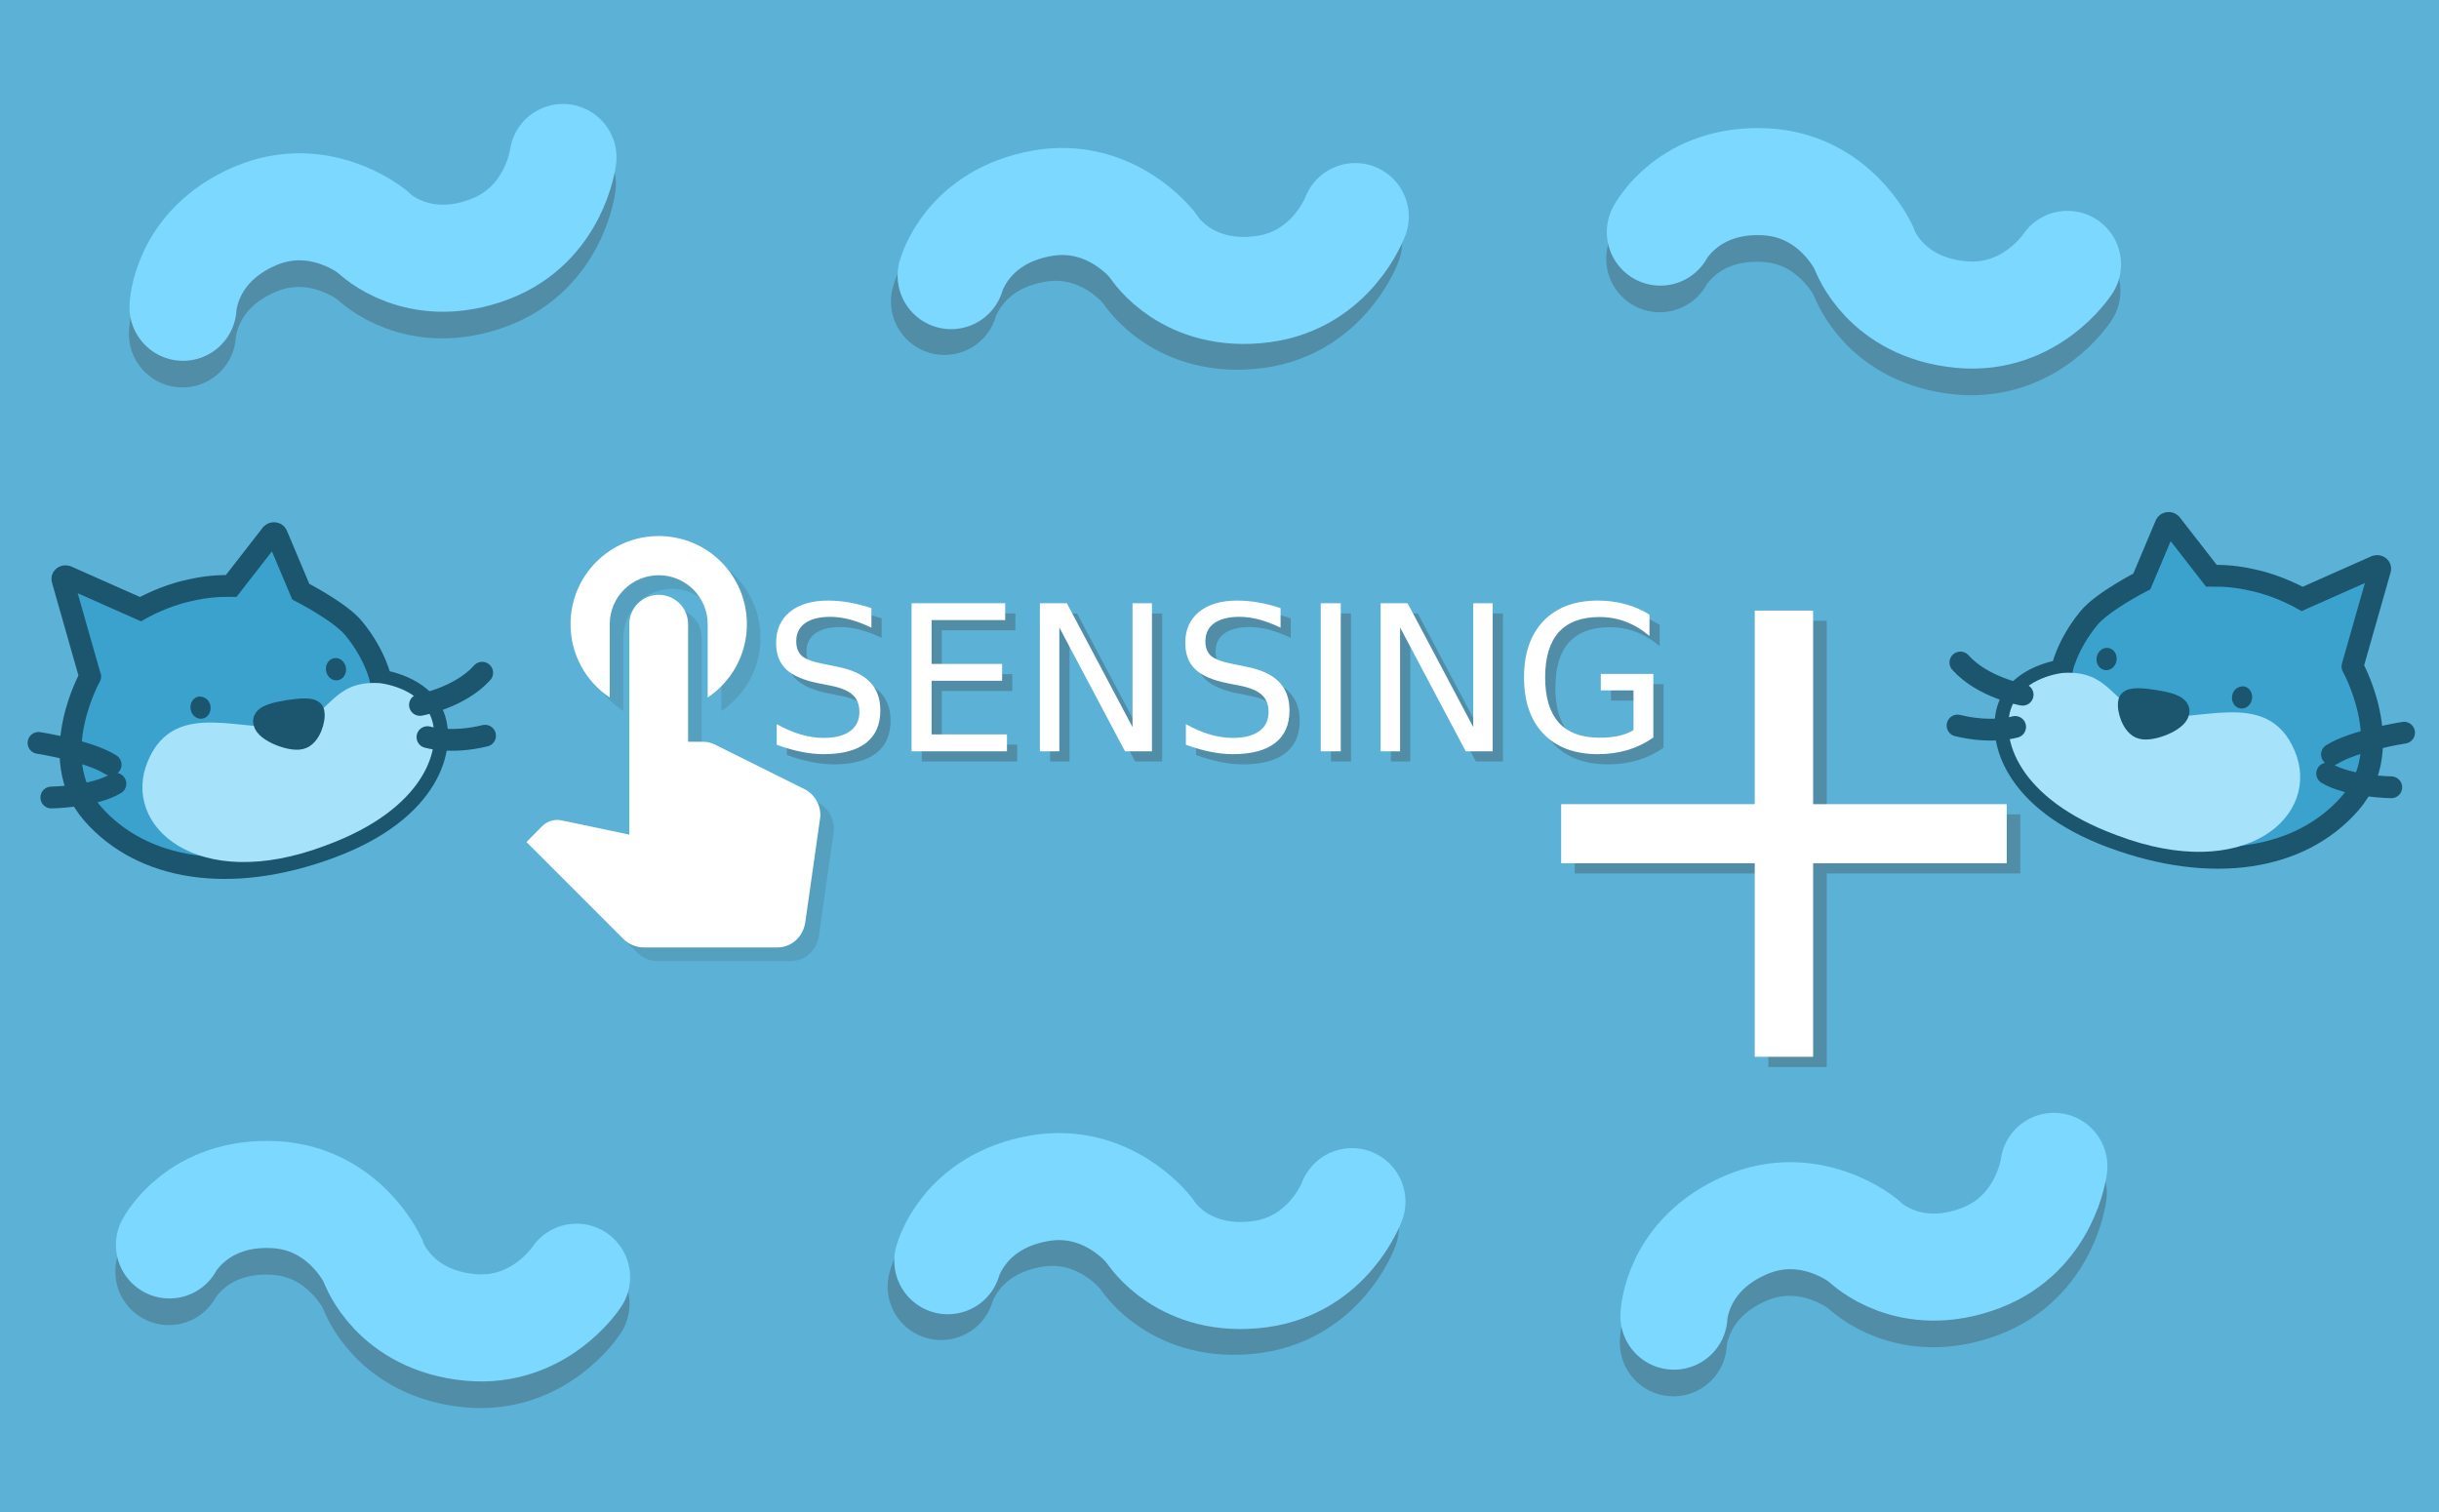 <svg version="1.1" xmlns="http://www.w3.org/2000/svg" xmlns:xlink="http://www.w3.org/1999/xlink" width="600" height="372" viewBox="0,0,600,372"><g transform="translate(-0,0)"><g data-paper-data="{&quot;isPaintingLayer&quot;:true}" stroke-miterlimit="10" stroke-dasharray="" stroke-dashoffset="0" style="mix-blend-mode: normal"><path d="M0,372v-372h600v372z" fill="#5cb1d6" fill-rule="nonzero" stroke="none" stroke-width="1.114" stroke-linecap="butt" stroke-linejoin="miter"/><g fill="none" fill-rule="nonzero" stroke="#518da6" stroke-width="26.336" stroke-linecap="round" stroke-linejoin="miter"><path d="M44.883,82.151c0,0 0.427,-15.042 17.761,-22.458c15.762,-6.744 28.644,3.741 28.644,3.741"/><path d="M138.35,45.293c0,0 -2.002,16.488 -18.032,22.568c-17.628,6.686 -28.372,-3.85 -28.372,-3.85" data-paper-data="{&quot;index&quot;:null}"/></g><g fill="none" fill-rule="nonzero" stroke="#518da6" stroke-width="26.336" stroke-linecap="round" stroke-linejoin="miter"><path d="M408.305,63.654c0,0 6.991,-13.326 25.82,-12.375c17.122,0.864 24.09,15.941 24.09,15.941"/><path d="M508.463,71.593c0,0 -9.041,13.933 -26.112,12.354c-18.773,-1.736 -23.798,-15.92 -23.798,-15.92" data-paper-data="{&quot;index&quot;:null}"/></g><g fill="none" fill-rule="nonzero" stroke="#518da6" stroke-width="26.336" stroke-linecap="round" stroke-linejoin="miter"><path d="M41.538,312.844c0,0 6.991,-13.326 25.82,-12.375c17.122,0.864 24.09,15.941 24.09,15.941"/><path d="M141.695,320.784c0,0 -9.041,13.933 -26.112,12.354c-18.773,-1.736 -23.798,-15.92 -23.798,-15.92" data-paper-data="{&quot;index&quot;:null}"/></g><g fill="none" fill-rule="nonzero" stroke="#518da6" stroke-width="26.336" stroke-linecap="round" stroke-linejoin="miter"><path d="M411.65,330.366c0,0 0.427,-15.042 17.761,-22.458c15.762,-6.744 28.644,3.741 28.644,3.741"/><path d="M505.117,293.508c0,0 -2.002,16.488 -18.032,22.568c-17.628,6.686 -28.372,-3.85 -28.372,-3.85" data-paper-data="{&quot;index&quot;:null}"/></g><g fill="none" fill-rule="nonzero" stroke="#7cd8ff" stroke-width="26.336" stroke-linecap="round" stroke-linejoin="miter"><path d="M45.025,75.6c0,0 0.427,-15.042 17.761,-22.458c15.762,-6.744 28.644,3.741 28.644,3.741"/><path d="M138.492,38.743c0,0 -2.002,16.488 -18.032,22.568c-17.628,6.686 -28.372,-3.85 -28.372,-3.85" data-paper-data="{&quot;index&quot;:null}"/></g><g fill="none" fill-rule="nonzero" stroke="#7cd8ff" stroke-width="26.336" stroke-linecap="round" stroke-linejoin="miter"><path d="M408.447,57.104c0,0 6.991,-13.326 25.82,-12.375c17.122,0.864 24.09,15.941 24.09,15.941"/><path d="M508.605,65.043c0,0 -9.041,13.933 -26.112,12.354c-18.773,-1.736 -23.798,-15.92 -23.798,-15.92" data-paper-data="{&quot;index&quot;:null}"/></g><g fill="none" fill-rule="nonzero" stroke="#7cd8ff" stroke-width="26.336" stroke-linecap="round" stroke-linejoin="miter"><path d="M41.68,306.294c0,0 6.991,-13.326 25.82,-12.375c17.122,0.864 24.09,15.941 24.09,15.941"/><path d="M141.838,314.233c0,0 -9.041,13.933 -26.112,12.354c-18.773,-1.736 -23.798,-15.92 -23.798,-15.92" data-paper-data="{&quot;index&quot;:null}"/></g><path d="M143.702,156.923c0,-12.002 9.688,-21.69 21.69,-21.69c12.002,0 21.69,9.688 21.69,21.69c0,7.519 -3.808,14.123 -9.64,18.027v-18.027c0,-6.655 -5.395,-12.05 -12.05,-12.05c-6.655,0 -12.05,5.395 -12.05,12.05v18.027c-5.832,-3.904 -9.64,-10.508 -9.64,-18.027zM205.157,203.918c0,0.289 -0.048,0.627 -0.096,0.964l-3.615,25.401c-0.53,3.519 -3.326,6.17 -6.941,6.17h-32.728c-1.976,0 -3.808,-0.819 -5.109,-2.121l-23.811,-23.811l3.808,-3.856c0.964,-0.964 2.314,-1.591 3.808,-1.591c0.627,0 0.337,-0.048 17.689,3.615v-51.767c0,-4.001 3.229,-7.23 7.23,-7.23c4.001,0 7.23,3.229 7.23,7.23v28.92h3.663c0.916,0 1.783,0.193 2.603,0.53l21.883,10.893c2.555,1.06 4.386,3.663 4.386,6.652z" fill="#56a0bf" fill-rule="nonzero" stroke="none" stroke-width="1" stroke-linecap="butt" stroke-linejoin="miter"/><g fill="none" fill-rule="nonzero" stroke="#7cd8ff" stroke-width="26.336" stroke-linecap="round" stroke-linejoin="miter"><path d="M411.793,323.816c0,0 0.427,-15.042 17.761,-22.458c15.762,-6.744 28.644,3.741 28.644,3.741"/><path d="M505.26,286.958c0,0 -2.002,16.488 -18.032,22.568c-17.628,6.686 -28.372,-3.85 -28.372,-3.85" data-paper-data="{&quot;index&quot;:null}"/></g><path d="M140.355,153.577c0,-12.002 9.688,-21.69 21.69,-21.69c12.002,0 21.69,9.688 21.69,21.69c0,7.519 -3.808,14.123 -9.64,18.027v-18.027c0,-6.655 -5.395,-12.05 -12.05,-12.05c-6.655,0 -12.05,5.395 -12.05,12.05v18.027c-5.832,-3.904 -9.64,-10.508 -9.64,-18.027zM201.81,200.572c0,0.289 -0.048,0.627 -0.096,0.964l-3.615,25.401c-0.53,3.519 -3.326,6.17 -6.941,6.17h-32.728c-1.976,0 -3.808,-0.819 -5.109,-2.121l-23.811,-23.811l3.808,-3.856c0.964,-0.964 2.314,-1.591 3.808,-1.591c0.627,0 0.337,-0.048 17.689,3.615v-51.767c0,-4.001 3.229,-7.23 7.23,-7.23c4.001,0 7.23,3.229 7.23,7.23v28.92h3.663c0.916,0 1.783,0.193 2.603,0.53l21.883,10.893c2.555,1.06 4.386,3.663 4.386,6.652z" fill="#ffffff" fill-rule="nonzero" stroke="none" stroke-width="1" stroke-linecap="butt" stroke-linejoin="miter"/><path d="M216.879,152.124v4.806c-1.87,-0.894 -3.635,-1.561 -5.294,-2c-1.659,-0.439 -3.261,-0.659 -4.806,-0.659c-2.683,0 -4.757,0.52 -6.221,1.561c-1.447,1.041 -2.171,2.521 -2.171,4.44c0,1.61 0.48,2.83 1.439,3.659c0.976,0.813 2.814,1.472 5.513,1.976l2.976,0.61c3.676,0.699 6.383,1.935 8.124,3.708c1.756,1.756 2.635,4.115 2.635,7.075c0,3.529 -1.187,6.205 -3.562,8.026c-2.358,1.822 -5.822,2.732 -10.392,2.732c-1.724,0 -3.562,-0.195 -5.513,-0.585c-1.935,-0.39 -3.944,-0.968 -6.026,-1.732v-5.074c2,1.122 3.96,1.968 5.879,2.537c1.919,0.569 3.806,0.854 5.66,0.854c2.814,0 4.985,-0.553 6.514,-1.659c1.529,-1.106 2.293,-2.683 2.293,-4.733c0,-1.789 -0.553,-3.188 -1.659,-4.196c-1.09,-1.008 -2.887,-1.765 -5.391,-2.269l-3.001,-0.585c-3.676,-0.732 -6.335,-1.878 -7.977,-3.44c-1.643,-1.561 -2.464,-3.732 -2.464,-6.514c0,-3.22 1.13,-5.757 3.391,-7.611c2.277,-1.854 5.408,-2.781 9.392,-2.781c1.708,0 3.448,0.154 5.221,0.464c1.773,0.309 3.586,0.773 5.44,1.391zM226.759,150.929h23.029v4.147h-18.101v10.783h17.345v4.147h-17.345v13.198h18.54v4.147h-23.468zM258.326,150.929h6.636l16.15,30.47v-30.47h4.781v36.422h-6.636l-16.15,-30.47v30.47h-4.781zM317.534,152.124v4.806c-1.87,-0.894 -3.635,-1.561 -5.294,-2c-1.659,-0.439 -3.261,-0.659 -4.806,-0.659c-2.683,0 -4.757,0.52 -6.221,1.561c-1.447,1.041 -2.171,2.521 -2.171,4.44c0,1.61 0.48,2.83 1.439,3.659c0.976,0.813 2.814,1.472 5.513,1.976l2.976,0.61c3.676,0.699 6.383,1.935 8.124,3.708c1.756,1.756 2.635,4.115 2.635,7.075c0,3.529 -1.187,6.205 -3.562,8.026c-2.358,1.822 -5.822,2.732 -10.392,2.732c-1.724,0 -3.562,-0.195 -5.513,-0.585c-1.935,-0.39 -3.944,-0.968 -6.026,-1.732v-5.074c2,1.122 3.96,1.968 5.879,2.537c1.919,0.569 3.806,0.854 5.66,0.854c2.814,0 4.985,-0.553 6.514,-1.659c1.529,-1.106 2.293,-2.683 2.293,-4.733c0,-1.789 -0.553,-3.188 -1.659,-4.196c-1.09,-1.008 -2.887,-1.765 -5.391,-2.269l-3.001,-0.585c-3.676,-0.732 -6.335,-1.878 -7.977,-3.44c-1.643,-1.561 -2.464,-3.732 -2.464,-6.514c0,-3.22 1.13,-5.757 3.391,-7.611c2.277,-1.854 5.408,-2.781 9.392,-2.781c1.708,0 3.448,0.154 5.221,0.464c1.773,0.309 3.586,0.773 5.44,1.391zM327.414,150.929h4.928v36.422h-4.928zM342.149,150.929h6.636l16.15,30.47v-30.47h4.781v36.422h-6.636l-16.15,-30.47v30.47h-4.781zM404.357,182.155v-9.783h-8.05v-4.05h12.93v15.637c-1.903,1.35 -4.001,2.374 -6.294,3.074c-2.293,0.683 -4.741,1.025 -7.343,1.025c-5.692,0 -10.148,-1.659 -13.369,-4.977c-3.204,-3.334 -4.806,-7.969 -4.806,-13.905c0,-5.952 1.602,-10.588 4.806,-13.905c3.22,-3.334 7.676,-5.001 13.369,-5.001c2.374,0 4.627,0.293 6.758,0.878c2.147,0.585 4.123,1.447 5.928,2.586v5.245c-1.822,-1.545 -3.757,-2.708 -5.806,-3.489c-2.049,-0.781 -4.204,-1.171 -6.465,-1.171c-4.456,0 -7.806,1.244 -10.051,3.732c-2.228,2.488 -3.342,6.196 -3.342,11.124c0,4.912 1.114,8.612 3.342,11.1c2.244,2.488 5.595,3.732 10.051,3.732c1.74,0 3.293,-0.146 4.66,-0.439c1.366,-0.309 2.594,-0.781 3.684,-1.415z" fill="#518da6" fill-rule="nonzero" stroke="none" stroke-width="1.281" stroke-linecap="butt" stroke-linejoin="miter"/><path d="M166.584,113.244h115.68v115.68h-115.68z" fill="none" fill-rule="nonzero" stroke="none" stroke-width="1" stroke-linecap="butt" stroke-linejoin="miter"/><path d="M214.369,149.615v4.806c-1.87,-0.894 -3.635,-1.561 -5.294,-2c-1.659,-0.439 -3.261,-0.659 -4.806,-0.659c-2.683,0 -4.757,0.52 -6.221,1.561c-1.447,1.041 -2.171,2.521 -2.171,4.44c0,1.61 0.48,2.83 1.439,3.659c0.976,0.813 2.814,1.472 5.513,1.976l2.976,0.61c3.676,0.699 6.383,1.935 8.124,3.708c1.756,1.756 2.635,4.115 2.635,7.075c0,3.529 -1.187,6.205 -3.562,8.026c-2.358,1.822 -5.822,2.732 -10.392,2.732c-1.724,0 -3.562,-0.195 -5.513,-0.585c-1.935,-0.39 -3.944,-0.968 -6.026,-1.732v-5.074c2,1.122 3.96,1.968 5.879,2.537c1.919,0.569 3.806,0.854 5.66,0.854c2.814,0 4.985,-0.553 6.514,-1.659c1.529,-1.106 2.293,-2.683 2.293,-4.733c0,-1.789 -0.553,-3.188 -1.659,-4.196c-1.09,-1.008 -2.887,-1.765 -5.391,-2.269l-3.001,-0.585c-3.676,-0.732 -6.335,-1.878 -7.977,-3.44c-1.643,-1.561 -2.464,-3.732 -2.464,-6.514c0,-3.22 1.13,-5.757 3.391,-7.611c2.277,-1.854 5.408,-2.781 9.392,-2.781c1.708,0 3.448,0.154 5.221,0.464c1.773,0.309 3.586,0.773 5.44,1.391zM224.249,148.419h23.029v4.147h-18.101v10.783h17.345v4.147h-17.345v13.198h18.54v4.147h-23.468zM255.817,148.419h6.636l16.15,30.47v-30.47h4.781v36.422h-6.636l-16.15,-30.47v30.47h-4.781zM315.024,149.615v4.806c-1.87,-0.894 -3.635,-1.561 -5.294,-2c-1.659,-0.439 -3.261,-0.659 -4.806,-0.659c-2.683,0 -4.757,0.52 -6.221,1.561c-1.447,1.041 -2.171,2.521 -2.171,4.44c0,1.61 0.48,2.83 1.439,3.659c0.976,0.813 2.814,1.472 5.513,1.976l2.976,0.61c3.676,0.699 6.383,1.935 8.124,3.708c1.756,1.756 2.635,4.115 2.635,7.075c0,3.529 -1.187,6.205 -3.562,8.026c-2.358,1.822 -5.822,2.732 -10.392,2.732c-1.724,0 -3.562,-0.195 -5.513,-0.585c-1.935,-0.39 -3.944,-0.968 -6.026,-1.732v-5.074c2,1.122 3.96,1.968 5.879,2.537c1.919,0.569 3.806,0.854 5.66,0.854c2.814,0 4.985,-0.553 6.514,-1.659c1.529,-1.106 2.293,-2.683 2.293,-4.733c0,-1.789 -0.553,-3.188 -1.659,-4.196c-1.09,-1.008 -2.887,-1.765 -5.391,-2.269l-3.001,-0.585c-3.676,-0.732 -6.335,-1.878 -7.977,-3.44c-1.643,-1.561 -2.464,-3.732 -2.464,-6.514c0,-3.22 1.13,-5.757 3.391,-7.611c2.277,-1.854 5.408,-2.781 9.392,-2.781c1.708,0 3.448,0.154 5.221,0.464c1.773,0.309 3.586,0.773 5.44,1.391zM324.904,148.419h4.928v36.422h-4.928zM339.639,148.419h6.636l16.15,30.47v-30.47h4.781v36.422h-6.636l-16.15,-30.47v30.47h-4.781zM401.847,179.645v-9.783h-8.05v-4.05h12.93v15.637c-1.903,1.35 -4.001,2.374 -6.294,3.074c-2.293,0.683 -4.741,1.025 -7.343,1.025c-5.692,0 -10.148,-1.659 -13.369,-4.977c-3.204,-3.334 -4.806,-7.969 -4.806,-13.905c0,-5.952 1.602,-10.588 4.806,-13.905c3.22,-3.334 7.676,-5.001 13.369,-5.001c2.374,0 4.627,0.293 6.758,0.878c2.147,0.585 4.123,1.447 5.928,2.586v5.245c-1.822,-1.545 -3.757,-2.708 -5.806,-3.489c-2.049,-0.781 -4.204,-1.171 -6.465,-1.171c-4.456,0 -7.806,1.244 -10.051,3.732c-2.228,2.488 -3.342,6.196 -3.342,11.124c0,4.912 1.114,8.612 3.342,11.1c2.244,2.488 5.595,3.732 10.051,3.732c1.74,0 3.293,-0.146 4.66,-0.439c1.366,-0.309 2.594,-0.781 3.684,-1.415z" fill="#ffffff" fill-rule="nonzero" stroke="none" stroke-width="1.281" stroke-linecap="butt" stroke-linejoin="miter"/><path d="M449.38,152.739v47.622h47.622v14.535h-47.622v47.622h-14.364v-47.622h-47.623v-14.535h47.623v-47.622z" fill="#518da6" fill-rule="nonzero" stroke="none" stroke-width="4.488" stroke-linecap="butt" stroke-linejoin="miter"/><path d="M446.034,150.229v47.622h47.622v14.535h-47.622v47.622h-14.364v-47.622h-47.622v-14.535h47.622v-47.622z" fill="#ffffff" fill-rule="nonzero" stroke="none" stroke-width="4.488" stroke-linecap="butt" stroke-linejoin="miter"/><g fill="none" fill-rule="nonzero" stroke="#518da6" stroke-width="26.336" stroke-linecap="round" stroke-linejoin="miter"><path d="M232.345,74.158c0,0 3.853,-14.546 22.422,-17.806c16.886,-2.965 27.032,10.186 27.032,10.186"/><path d="M331.761,59.629c0,0 -5.716,15.595 -22.711,17.851c-18.689,2.481 -26.742,-10.23 -26.742,-10.23" data-paper-data="{&quot;index&quot;:null}"/></g><g fill="none" fill-rule="nonzero" stroke="#7cd8ff" stroke-width="26.336" stroke-linecap="round" stroke-linejoin="miter"><path d="M233.98,67.814c0,0 3.853,-14.546 22.422,-17.806c16.886,-2.965 27.032,10.186 27.032,10.186"/><path d="M333.396,53.285c0,0 -5.716,15.595 -22.711,17.851c-18.689,2.481 -26.742,-10.23 -26.742,-10.23" data-paper-data="{&quot;index&quot;:null}"/></g><g fill="none" fill-rule="nonzero" stroke="#518da6" stroke-width="26.336" stroke-linecap="round" stroke-linejoin="miter"><path d="M231.528,316.521c0,0 3.853,-14.546 22.422,-17.806c16.886,-2.965 27.032,10.186 27.032,10.186"/><path d="M330.944,301.992c0,0 -5.716,15.595 -22.711,17.851c-18.689,2.481 -26.742,-10.23 -26.742,-10.23" data-paper-data="{&quot;index&quot;:null}"/></g><g fill="none" fill-rule="nonzero" stroke="#7cd8ff" stroke-width="26.336" stroke-linecap="round" stroke-linejoin="miter"><path d="M233.163,310.177c0,0 3.853,-14.546 22.422,-17.806c16.886,-2.965 27.032,10.186 27.032,10.186"/><path d="M332.579,295.648c0,0 -5.716,15.595 -22.711,17.851c-18.689,2.481 -26.742,-10.23 -26.742,-10.23" data-paper-data="{&quot;index&quot;:null}"/></g><g fill-rule="evenodd"><path d="M66.81,131.39c0.363,-0.338 1.065,-0.312 1.289,0.209l5.887,13.962c0,0 9.728,4.976 13.035,9.04c5.557,6.767 6.683,12.857 6.683,12.857c0,0 10.107,1.29 12.991,8.769c2.885,7.479 -0.715,23.117 -25.438,32.281c-24.723,9.164 -46.357,5.559 -58.51,-8.364c-12.153,-13.923 0.067,-34.862 -0.572,-33.643l-6.792,-23.853c-0.224,-0.521 0.389,-1.039 0.977,-0.855l18.175,8.068c0,0 5.739,-3.3 12.079,-4.606c3.759,-0.888 7.064,-1.144 10.276,-1.107z" fill="#3ba2ce" stroke="#1b556e" stroke-width="5.365" stroke-linecap="butt" stroke-linejoin="miter"/><path d="M93.384,168.068c0,0 9.769,0.926 12.653,8.405c2.885,7.479 -1.369,22.526 -25.842,31.51c-31.772,12.118 -50.563,-4.912 -43.794,-20.785c6.746,-16.009 24.37,-6.179 35.648,-8.843c9.67,-2.264 9.37,-10.998 21.335,-10.287z" fill="#a7e2fb" stroke="none" stroke-width="1" stroke-linecap="butt" stroke-linejoin="miter"/><path d="M118.62,165.513c-5.548,6.196 -15.306,7.917 -15.306,7.917M119.319,181.013c-8.448,2.066 -14.163,0.343 -14.163,0.343" fill="none" stroke="#1b556e" stroke-width="5.365" stroke-linecap="round" stroke-linejoin="round"/><path d="M70.934,174.912c2.853,-0.462 5.885,-0.675 6.175,0.254c0.444,1.88 -0.977,6.013 -3.129,6.501c-2.401,0.668 -8.656,-1.804 -9.009,-3.977c-0.4,-1.608 3.246,-2.338 5.962,-2.778z" fill="#1b556e" stroke="#1b556e" stroke-width="5.365" stroke-linecap="round" stroke-linejoin="round"/><path d="M9.477,182.778c0,0 12.298,1.911 17.735,5.351M28.39,192.818c-5.467,3.256 -15.761,3.39 -15.761,3.39" fill="none" stroke="#1b556e" stroke-width="5.365" stroke-linecap="round" stroke-linejoin="round"/><path d="M85.099,164.253c0.242,1.494 -0.647,2.893 -2.005,3.113c-1.358,0.22 -2.643,-0.826 -2.885,-2.321c-0.242,-1.494 0.647,-2.893 2.005,-3.113c1.358,-0.22 2.643,0.826 2.885,2.321M51.778,173.694c0.242,1.494 -0.647,2.893 -2.005,3.113c-1.358,0.22 -2.643,-0.826 -2.885,-2.321c-0.242,-1.494 0.647,-2.893 2.005,-3.113c1.38,-0.084 2.643,0.826 2.885,2.321" fill="#1b556e" stroke="none" stroke-width="1" stroke-linecap="butt" stroke-linejoin="miter"/></g><path d="M5.914,230.203v-115.68h115.68v115.68z" fill="none" fill-rule="nonzero" stroke="none" stroke-width="1" stroke-linecap="butt" stroke-linejoin="miter"/><g data-paper-data="{&quot;index&quot;:null}" fill-rule="evenodd"><path d="M543.993,141.639c3.212,-0.037 6.516,0.219 10.276,1.107c6.34,1.306 12.079,4.606 12.079,4.606l18.175,-8.068c0.587,-0.184 1.201,0.334 0.977,0.855l-6.792,23.853c-0.639,-1.219 11.582,19.72 -0.572,33.643c-12.153,13.923 -33.787,17.527 -58.51,8.364c-24.723,-9.164 -28.323,-24.802 -25.438,-32.281c2.885,-7.479 12.991,-8.769 12.991,-8.769c0,0 1.126,-6.091 6.683,-12.857c3.307,-4.064 13.035,-9.04 13.035,-9.04l5.887,-13.962c0.224,-0.521 0.925,-0.547 1.289,-0.209z" fill="#3ba2ce" stroke="#1b556e" stroke-width="5.365" stroke-linecap="butt" stroke-linejoin="miter"/><path d="M528.832,175.846c11.278,2.664 28.902,-7.166 35.648,8.843c6.768,15.873 -12.022,32.903 -43.794,20.785c-24.473,-8.984 -28.727,-24.031 -25.842,-31.51c2.885,-7.479 12.653,-8.405 12.653,-8.405c11.964,-0.71 11.664,8.024 21.335,10.287z" fill="#a7e2fb" stroke="none" stroke-width="1" stroke-linecap="butt" stroke-linejoin="miter"/><path d="M497.567,170.919c0,0 -9.758,-1.72 -15.306,-7.917M495.725,178.846c0,0 -5.716,1.723 -14.163,-0.343" fill="none" stroke="#1b556e" stroke-width="5.365" stroke-linecap="round" stroke-linejoin="round"/><path d="M535.91,175.18c-0.352,2.173 -6.607,4.645 -9.009,3.977c-2.151,-0.488 -3.573,-4.622 -3.129,-6.501c0.29,-0.929 3.322,-0.716 6.175,-0.254c2.717,0.44 6.362,1.17 5.962,2.778z" fill="#1b556e" stroke="#1b556e" stroke-width="5.365" stroke-linecap="round" stroke-linejoin="round"/><path d="M573.669,185.619c5.437,-3.441 17.735,-5.351 17.735,-5.351M588.252,193.698c0,0 -10.294,-0.134 -15.761,-3.39" fill="none" stroke="#1b556e" stroke-width="5.365" stroke-linecap="round" stroke-linejoin="round"/><path d="M515.782,161.743c0.242,-1.494 1.527,-2.541 2.885,-2.321c1.358,0.22 2.247,1.619 2.005,3.113c-0.242,1.494 -1.527,2.541 -2.885,2.321c-1.358,-0.22 -2.247,-1.619 -2.005,-3.113M549.103,171.184c0.242,-1.494 1.505,-2.405 2.885,-2.321c1.358,0.22 2.247,1.619 2.005,3.113c-0.242,1.494 -1.527,2.541 -2.885,2.321c-1.358,-0.22 -2.247,-1.619 -2.005,-3.113" fill="#1b556e" stroke="none" stroke-width="1" stroke-linecap="butt" stroke-linejoin="miter"/></g></g></g></svg><!--rotationCenter:299.99998974999977:185.99999974999994-->